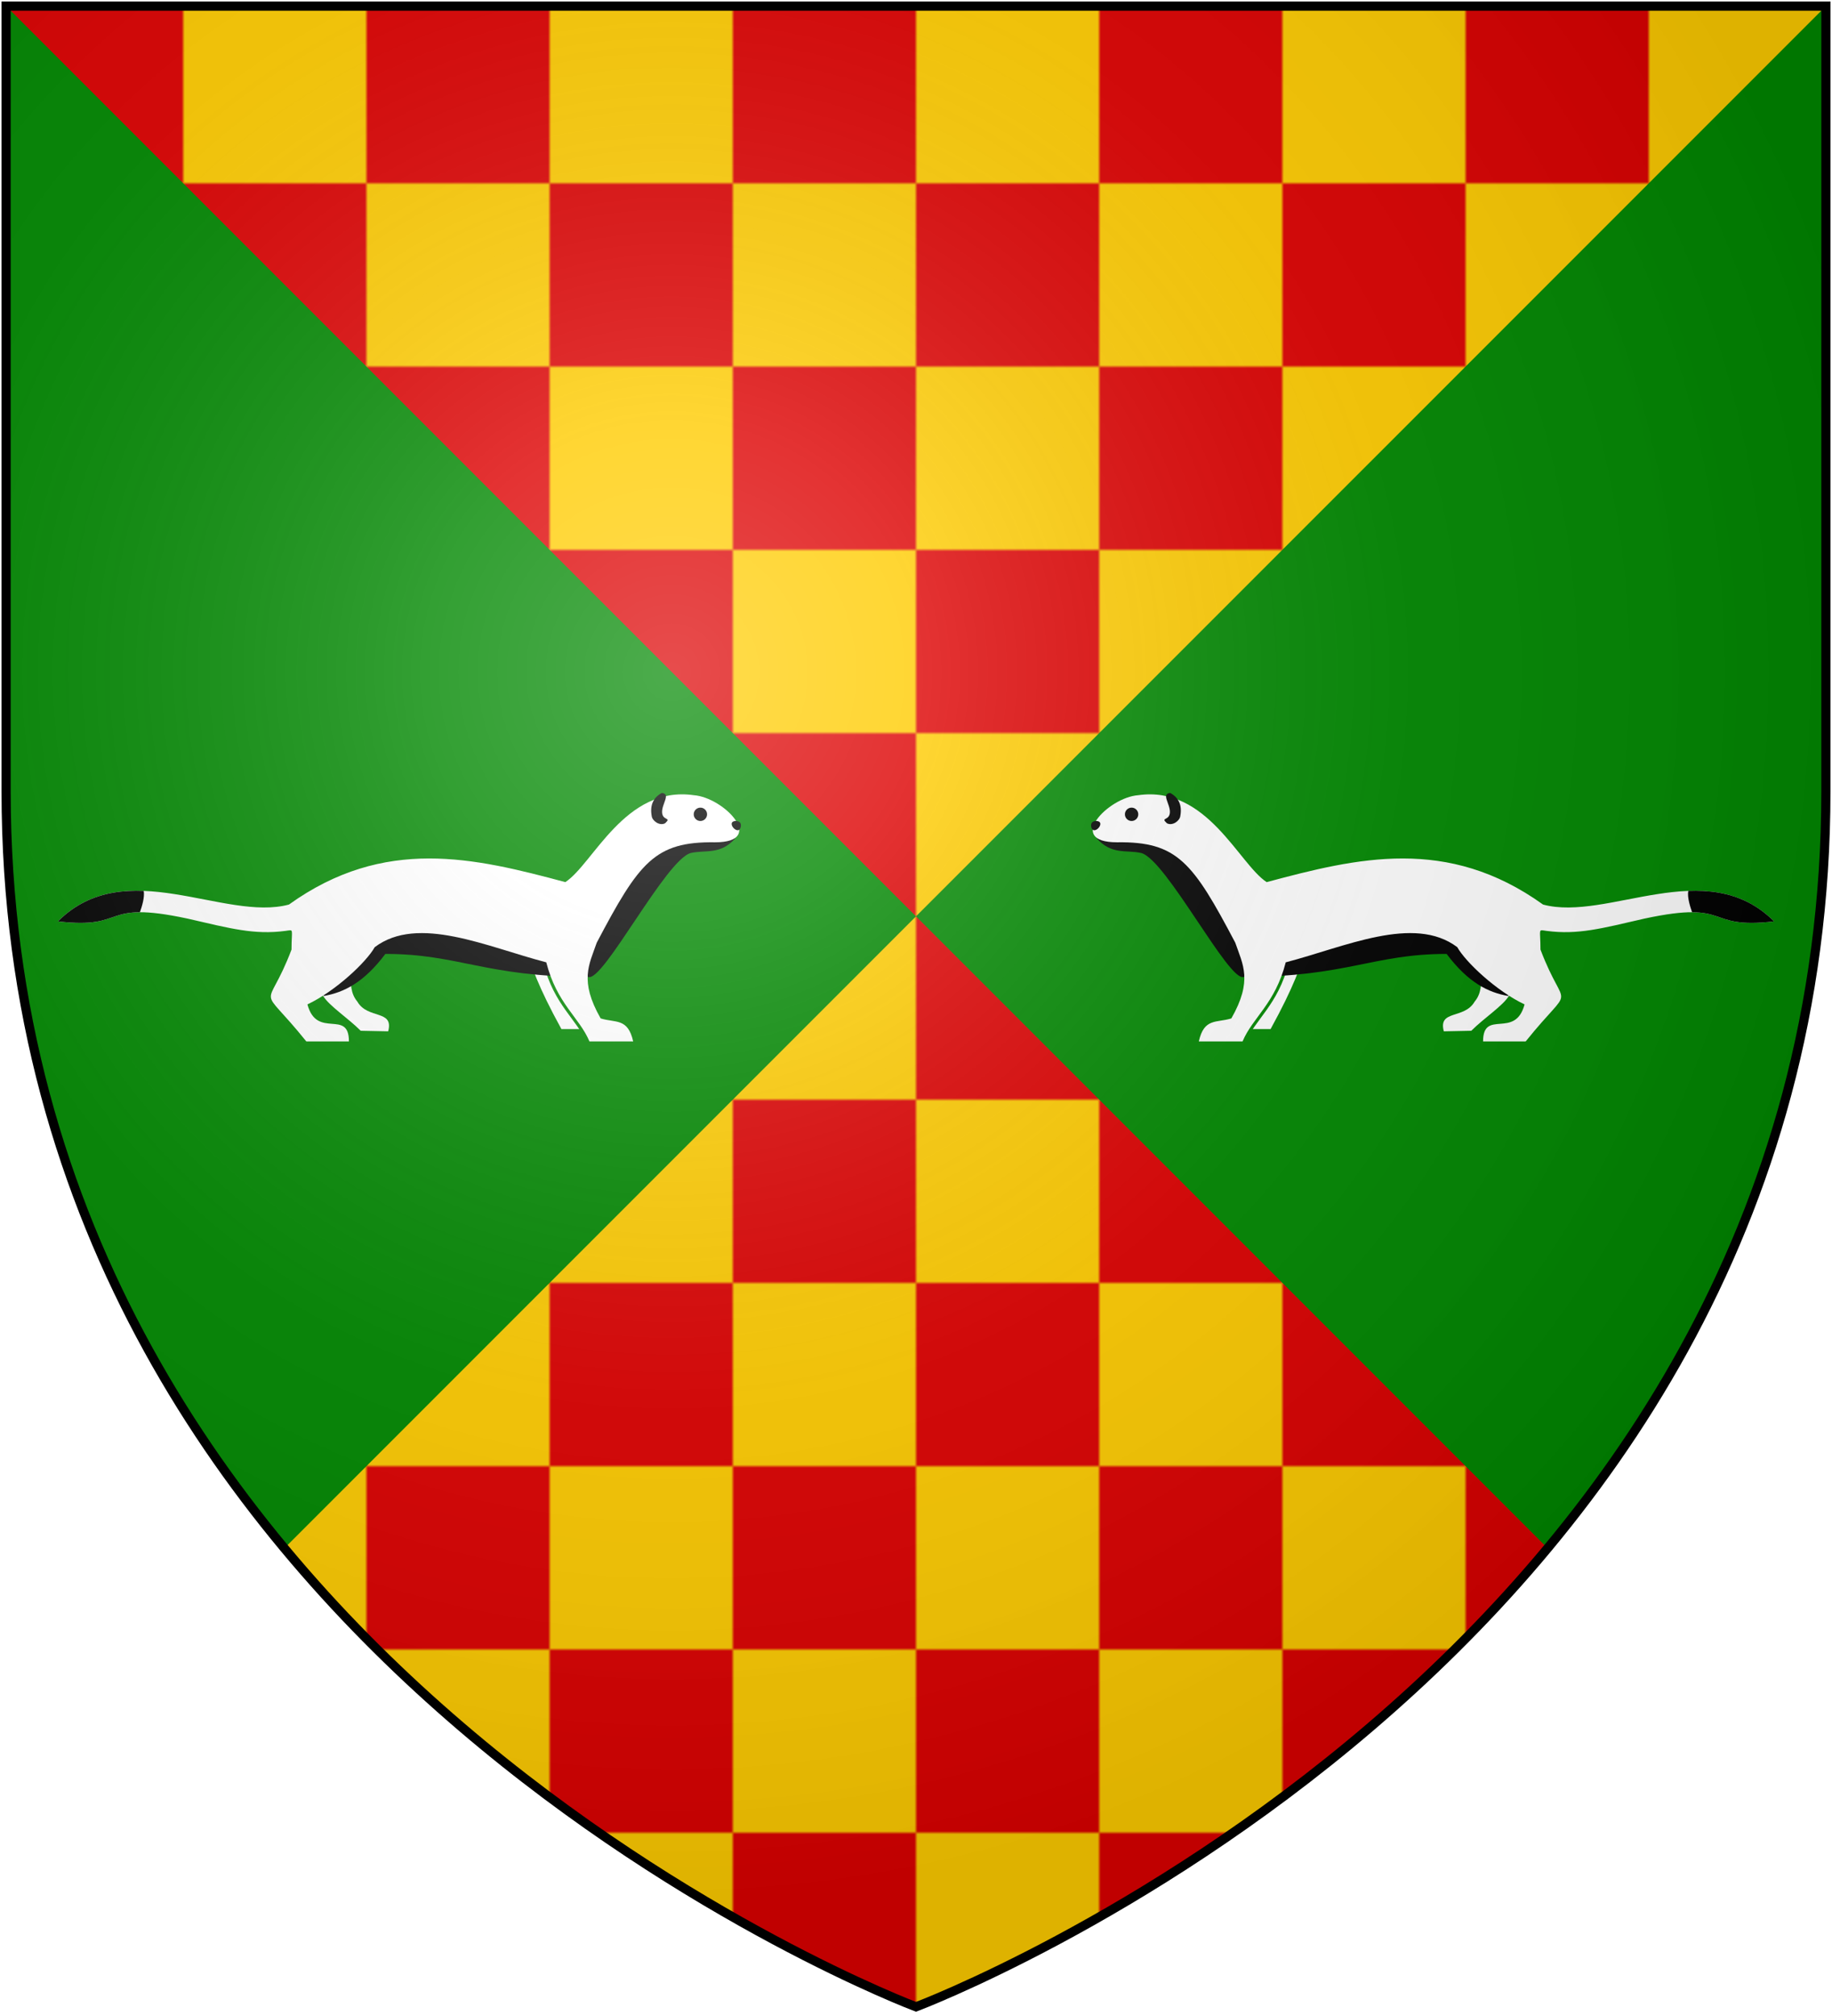 <?xml version="1.0" encoding="UTF-8"?>
<svg xmlns="http://www.w3.org/2000/svg" xmlns:xlink="http://www.w3.org/1999/xlink" width="600" height="660">
<defs>
  <radialGradient id="rg" gradientUnits="userSpaceOnUse" cx="220" cy="220" r="405">
    <stop style="stop-color:#ffffff;stop-opacity:.3" offset="0"/>
    <stop style="stop-color:#ffffff;stop-opacity:.2" offset=".2"/>
    <stop style="stop-color:#666666;stop-opacity:.1" offset=".6"/>
    <stop style="stop-color:#000000;stop-opacity:.13" offset="1"/>
  </radialGradient>
  <path id="shield" d="m2,2v257c0,286 298,398 298,398c0,0 298-112 298-398V2z"/>
  <pattern id="chequy" patternUnits="userSpaceOnUse" width="120" height="120">
    <rect width="60" height="60" x="0" y="0" style="fill:#dd0000;"/>
    <rect width="60" height="60" x="60" y="60" style="fill:#dd0000;"/>
  </pattern>
</defs>
<use xlink:href="#shield" style="fill:#ffcc00;"/>
<use xlink:href="#shield" style="fill:url(#chequy);"/>
<path style="fill:#008800;" d="m 2,2 v 257 c 0,105.089 40.236,186.684 91.137,247.863 l 206.863,-206.863 z m 298,298 206.863,206.863 c 50.901,-61.18 91.137,-142.774 91.137,-247.863 v -257 z"/>
<g id="ferret">
    <path style="fill:#ffffff;" d="m 114.461,319.089 c -0.696,-2.938 -10.689,3.672 -8.63,6.978 2.059,3.305 8.125,7.207 12.303,11.385 l 8.997,0.184 c 1.926,-7.189 -6.701,-3.846 -10.099,-9.732 -2.438,-2.938 -1.875,-5.876 -2.571,-8.814 z"/>
    <path style="fill:#ffffff;" d="m 171.567,309.358 c 2.761,7.354 4.414,13.198 12.303,27.543 h 12.303 l -14.506,-27.543 z"/>
    <path style="fill:none;stroke:#008800;stroke-width:2;" d="m 193.051,340.941 c -3.292,-7.856 -10.684,-12.337 -14.139,-25.891"/>
    <path style="fill:#000000;" d="m 240.793,274.469 c -1.771,-4.435 -4.745,-5.259 -7.437,-6.932 -28.383,7.622 -34.54,16.891 -51.139,25.386 -8.916,3.933 -38.056,5.883 -71.704,7.391 -9.452,6.358 -7,16.049 -4.499,25.753 6.591,-1.138 13.121,-4.358 20.198,-13.772 23.995,0 32.798,7.529 66.471,7.529 4.766,1.933 25.443,-38.568 33.603,-40.581 4.835,-1.067 9.671,0.685 14.506,-4.774 z"/>
    <path style="fill:#ffffff;" d="m 18.977,301.645 c 22.15,-22.15 54.486,0.163 75.652,-5.509 31.324,-22.459 60.748,-15.324 90.526,-7.345 9.163,-5.986 19.504,-31.646 42.049,-28.461 9.974,0.739 23.908,15.424 6.978,15.424 -19.741,-0.288 -24.871,6.548 -38.744,32.868 -2.463,7.15 -5.796,12.389 1.285,24.789 4.894,1.512 8.923,-0.221 10.65,7.529 h -14.323 c -3.292,-7.856 -10.684,-12.337 -14.139,-25.891 -19.299,-5.004 -41.981,-15.691 -56.188,-4.958 -2.695,4.833 -12.794,14.382 -22.035,18.729 3.094,11.547 13.588,1.349 13.588,12.119 h -13.955 c -16.249,-20.198 -13.07,-8.38 -4.842,-30.065 0.002,-7.058 0.964,-6.507 -2.013,-6.116 -10.243,1.345 -17.932,-0.78 -32.073,-4.033 -28.936,-6.19 -19.227,3.649 -42.417,0.918 z"/>
    <path style="fill:#000000;" d="m 18.977,301.645 c 5.538,-5.538 11.712,-8.296 18.189,-9.408 3.239,-0.556 6.553,-0.7 9.901,-0.574 0.378,2.098 -0.61,5.192 -1.247,6.98 -3.521,0.009 -5.745,0.573 -7.789,1.246 -2.044,0.672 -3.909,1.453 -6.712,1.894 -2.803,0.442 -6.544,0.545 -12.342,-0.138 z"/>
    <path style="fill:#000000;" d="m 216.738,259.596 c -2.801,1.539 -3.932,4.031 -3.305,7.529 0.172,1.616 2.613,3.376 4.407,2.387 2.209,-2.034 -0.843,-0.726 -0.993,-3.534 -0.15,-2.808 2.969,-6.06 -0.108,-6.381 z"/>
    <path style="fill:#000000;" d="m 231.571,266.592 a 2.181,2.181 0 0 1 -2.181,2.181 2.181,2.181 0 0 1 -2.181,-2.181 2.181,2.181 0 0 1 2.181,-2.181 2.181,2.181 0 0 1 2.181,2.181 z"/>
    <path style="fill:#000000;" d="m 239.701,269.376 c -0.428,0.978 1.081,2.665 2.116,2.404 0.819,-0.206 1.106,-1.813 0.573,-2.468 -0.566,-0.695 -2.329,-0.757 -2.689,0.064 z"/>
</g>
<use xlink:href="#ferret" transform="translate(600,0)scale(-1,1)"/>
<use id="shine" xlink:href="#shield" style="fill:url(#rg);stroke:#000000;stroke-width:3;"/>
</svg>
